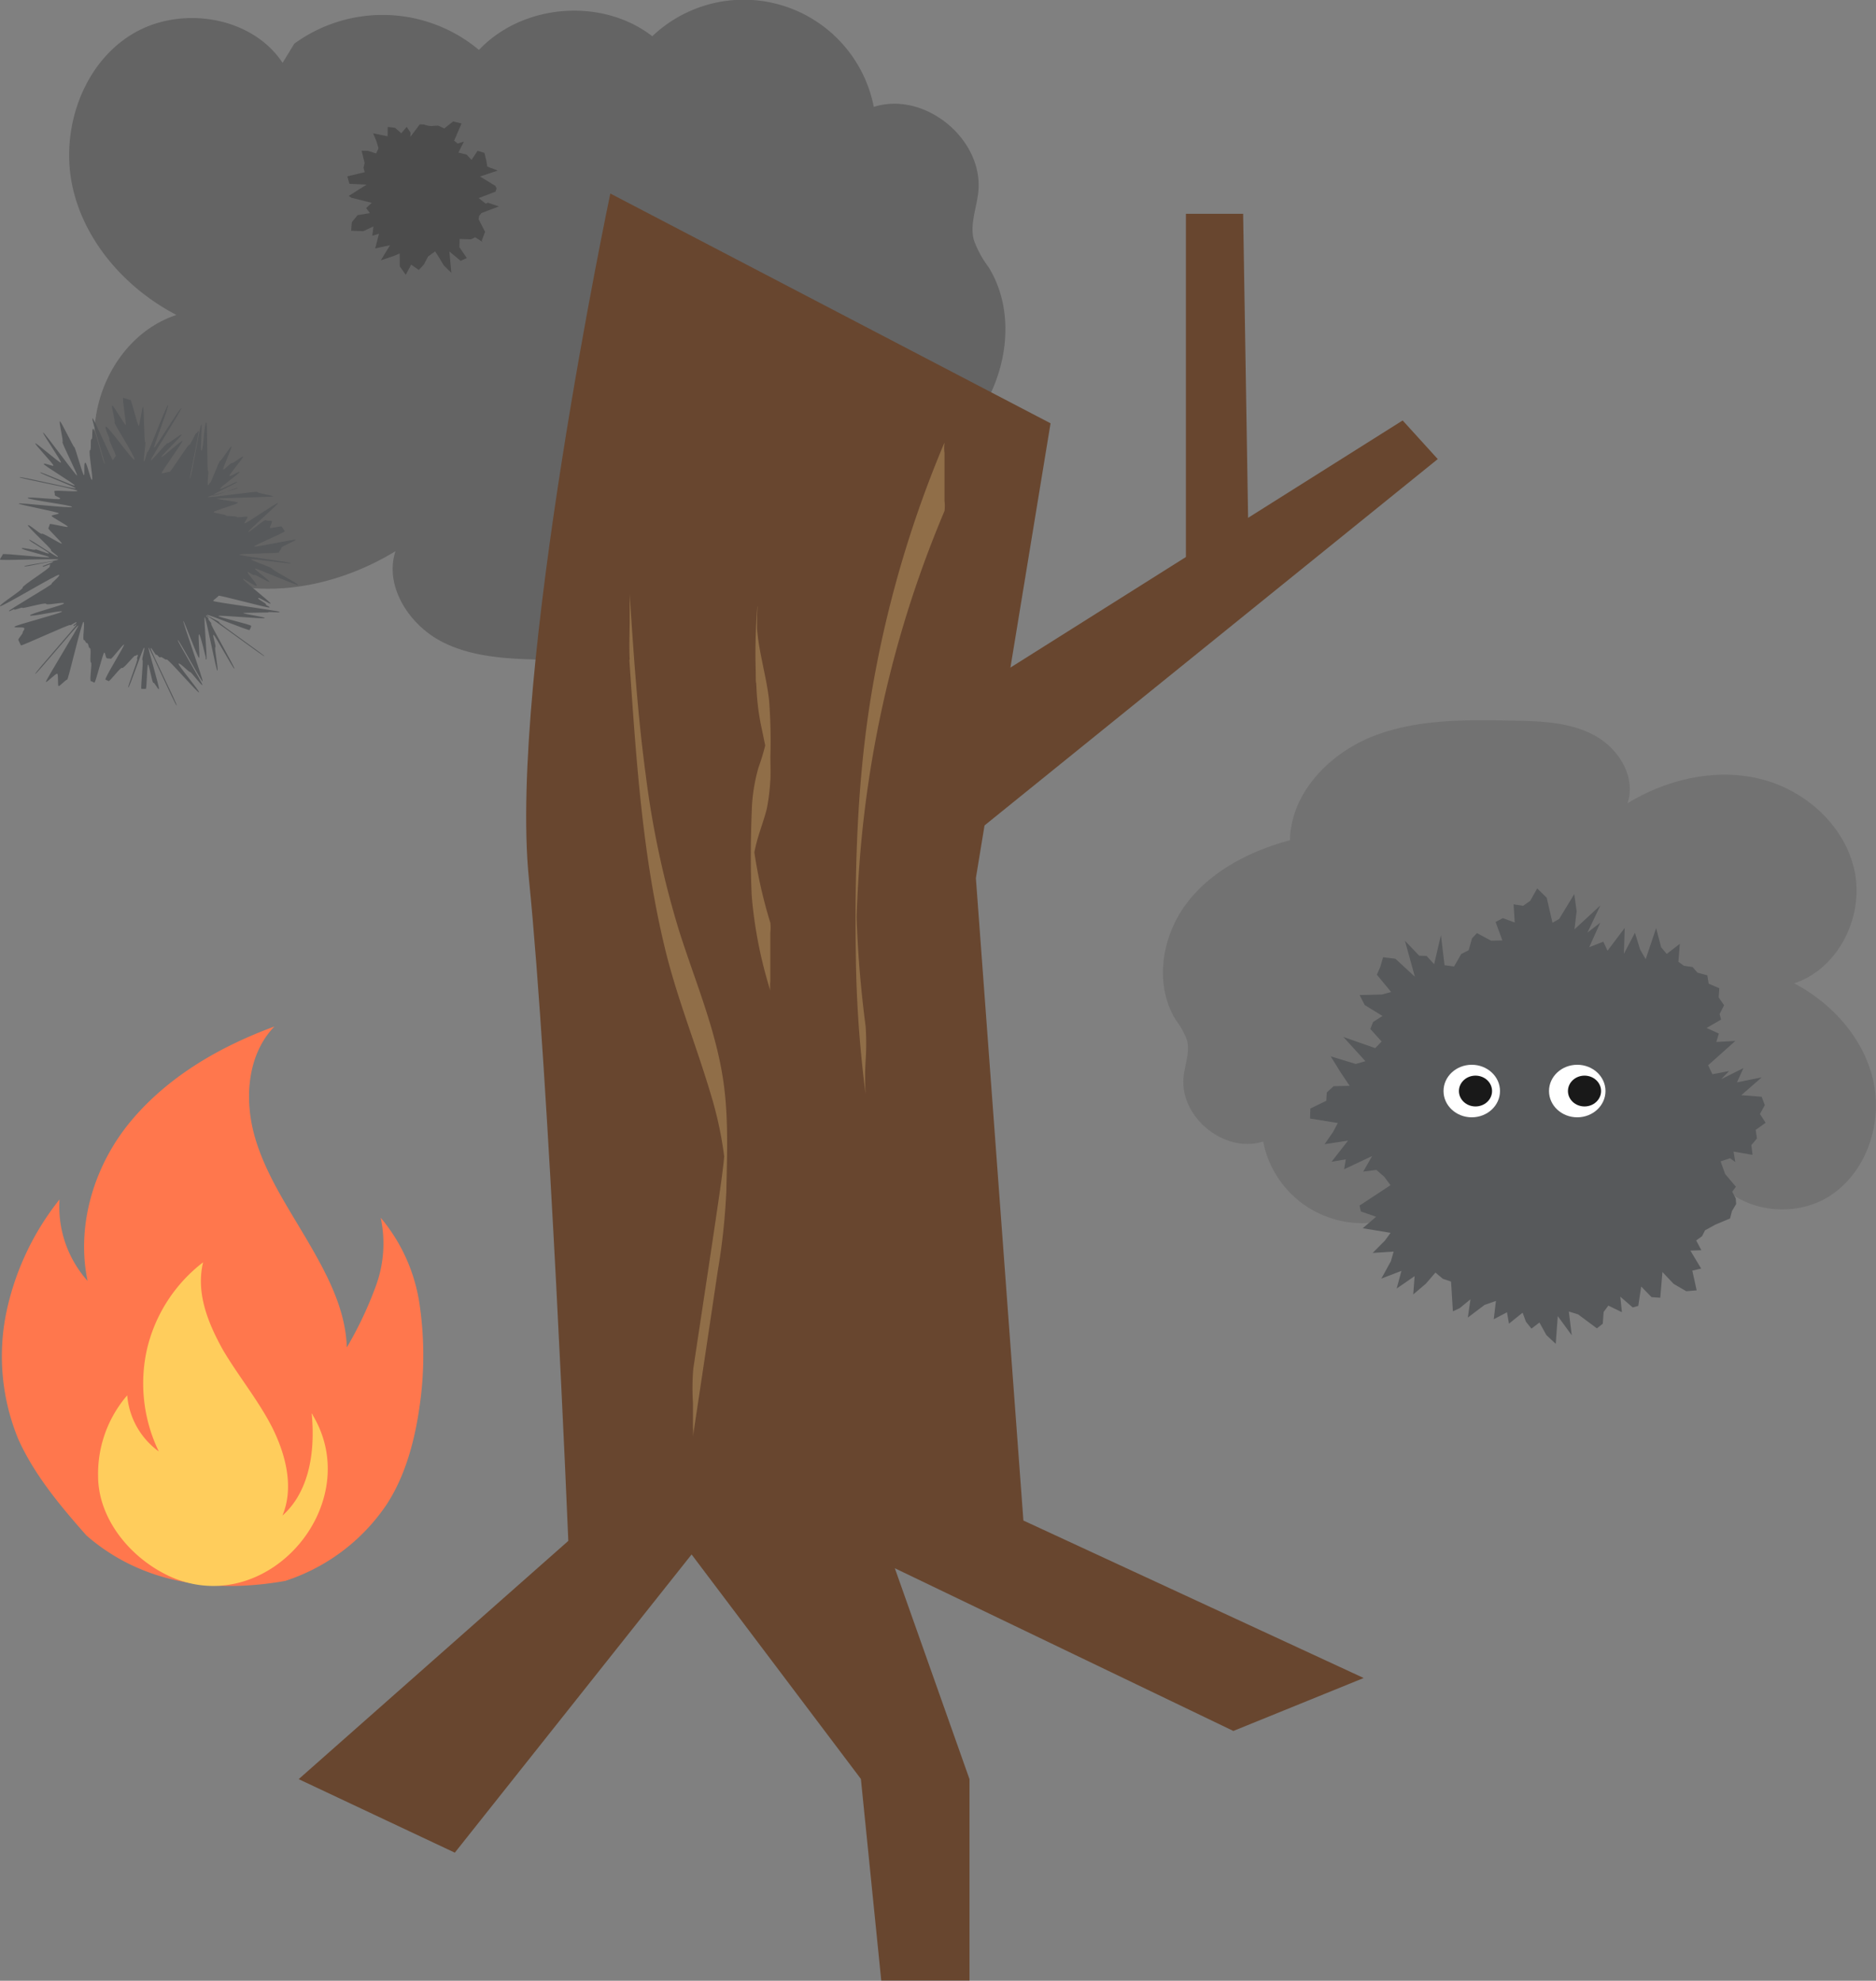 <svg xmlns="http://www.w3.org/2000/svg" viewBox="0 0 276.36 291.8"><rect x="0" y="0" width="276.36" height="291.8" fill="#808080" stroke="none"/><defs><style>.cls-1{fill:#ff774d;}.cls-2{fill:#ffcd5c;}.cls-3{opacity:0.42;}.cls-4,.cls-9{fill:#3d3d3d;}.cls-5{opacity:0.2;}.cls-6{fill:#68462f;}.cls-7{opacity:0.4;}.cls-8{fill:#ccaa6d;}.cls-9{opacity:0.6;}.cls-10{fill:#57595b;}.cls-11{fill:#fff;}.cls-12{fill:#191919;}</style></defs><g id="圖層_2" data-name="圖層 2"><g id="圖層_1-2" data-name="圖層 1"><path class="cls-1" d="M12.73,226.2c-3.79-4.3-7.57-8.77-10-14.1A32.07,32.07,0,0,1,.86,193.7a39.77,39.77,0,0,1,7.91-17,16.4,16.4,0,0,0,4.13,12c-1.72-8.25,1-17.19,6.53-23.72s13.07-10.84,21-13.76c-4,4.13-4.47,10.66-2.92,16.16s4.81,10.32,7.73,15.31,5.68,10.14,5.85,15.81a54.71,54.71,0,0,0,4.3-9.11,18.1,18.1,0,0,0,.69-10,25.58,25.58,0,0,1,5.67,12.38,51.83,51.83,0,0,1,.17,14.61c-.69,5.33-2.06,10.84-5,15.31A28.66,28.66,0,0,1,42,232.9C31.3,234.79,20.81,233.25,12.73,226.2Z"/><path class="cls-2" d="M25.79,232.56c14.1,5.5,28-11.18,20.29-24.07,0-.18-.17-.18-.17-.35.69,7.05-1,12.21-4.3,15.13,1.72-4.12.52-8.94-1.55-13.06-2.06-4-5-7.57-7.22-11.35-2.23-4-4-8.43-2.92-12.9a22.65,22.65,0,0,0-8.25,12.73,23,23,0,0,0,1.72,15.13,11.34,11.34,0,0,1-4.65-8.26,17.68,17.68,0,0,0-4.29,11.87C14.45,224.13,19.78,230.15,25.79,232.56Z"/><g class="cls-3"><path class="cls-4" d="M43.36,6.43a22.11,22.11,0,0,1,27.2.93C77,.53,88.69-.4,96.09,5.34a19.53,19.53,0,0,1,32.63,10.41c7.53-2.41,16.32,4.85,15.38,12.69-.28,2.32-1.24,4.66-.64,6.92a15.14,15.14,0,0,0,2.17,4c4.2,6.79,2.75,16.07-2,22.45S131.24,72,123.53,74.09c-.15,9.09-7.58,16.77-16,20.1s-17.83,3.21-26.93,3c-5.36-.1-11-.25-15.7-2.76s-8.31-8.13-6.64-13.23c-7.65,4.67-17.08,6.86-25.78,4.69S16.06,76.81,14.26,68,17.45,49.2,26,46.4c-7.47-3.89-13.59-10.81-15.34-19S12.07,9.73,19.18,5.21,37,2.26,41.63,9.26"/></g><g class="cls-5"><path class="cls-4" d="M251.08,175.27a16.85,16.85,0,0,1-20.72-.71,15,15,0,0,1-19.44,1.54,14.87,14.87,0,0,1-24.84-7.93c-5.73,1.83-12.43-3.69-11.71-9.66.21-1.77.94-3.55.49-5.27a11.8,11.8,0,0,0-1.66-3c-3.19-5.17-2.09-12.24,1.56-17.1s9.4-7.78,15.27-9.36c.12-6.93,5.77-12.77,12.22-15.31s13.58-2.44,20.5-2.31c4.09.07,8.35.19,12,2.1s6.33,6.19,5,10.08c5.83-3.56,13-5.23,19.64-3.57s12.46,6.94,13.83,13.63-2.43,14.33-8.91,16.46c5.68,3,10.34,8.23,11.68,14.5s-1.1,13.43-6.51,16.87-13.54,2.24-17.1-3.09"/></g><path class="cls-6" d="M89.91,28.51s-15,71.09-12,100.89S83.72,227,83.72,227L44,262.1,67,272.93,101.88,229l24.94,33.07,3,29.7h13V262.1l-11-31.07L181.69,255l19.2-7.8L150.76,224l-7-94.64,11-67Z"/><polygon class="cls-6" points="122.45 114.98 206.63 61.94 211.8 67.63 128.15 135.25 122.45 114.98"/><polygon class="cls-6" points="183.91 79.22 183.13 31.5 174.7 31.5 174.7 85.17 183.91 79.22"/><g class="cls-7"><path class="cls-8" d="M139.1,65.27a165.46,165.46,0,0,0-10.35,34.78c-2.46,13.56-2.86,27.22-2.67,41a174.38,174.38,0,0,0,1.44,20.17,39.77,39.77,0,0,1,0-5,37.91,37.91,0,0,0,0-5c-.71-5.43-1.17-10.88-1.34-16.35,0-.59,0-1.18,0-1.77,0-2.23,0,5.63,0,3,0-1.35.07-2.7.13-4q.2-4.11.58-8.21A166.13,166.13,0,0,1,133,92.37a164.2,164.2,0,0,1,6.14-17.1,6.13,6.13,0,0,0,0-1.47c0-1.18,0-2.35,0-3.53s0-2.36,0-3.54a5.15,5.15,0,0,1,0-1.46Z"/></g><g class="cls-7"><path class="cls-8" d="M111.56,89.36a86.94,86.94,0,0,0-.12,12,35,35,0,0,0,.82,6.2c.23,1.14.48,2.28.69,3.43.1.57.19,1.14.26,1.72,0,.28.07.57.1.85q.36,5,.07-7.25a31.52,31.52,0,0,1-1.64,6.75,25.81,25.81,0,0,0-1,6.52c-.16,4.11-.2,8.3,0,12.41a65,65,0,0,0,2.74,13.95,7.72,7.72,0,0,1,0-1.46c0-1.18,0-2.36,0-3.54s0-2.35,0-3.53a6.54,6.54,0,0,0,0-1.47,69.93,69.93,0,0,1-2.62-12.38c-.06-.56-.08-1.12-.12-1.67q-.16,11.12,0,7.1c0-.32,0-.64.06-1a23,23,0,0,1,.49-3.19c.43-1.92,1.19-3.75,1.67-5.66a28.92,28.92,0,0,0,.51-7.14,77.77,77.77,0,0,0-.18-8.9c-.21-1.87-.63-3.72-1-5.57-.2-1-.4-2-.55-3-.06-.43-.12-.86-.16-1.29s-.06-.74-.08-1.11q-.37,11.7.09,7.24a46.31,46.31,0,0,0,0-5,46.36,46.36,0,0,1,0-5Z"/></g><g class="cls-7"><path class="cls-8" d="M92.71,97.21c1,14.45,1.9,29,5.4,43.13,1.75,7,4.48,13.76,6.55,20.71a54.93,54.93,0,0,1,2.13,10.22c0,.56.08,1.12.12,1.68.25,3.55.19-9.27,0-5.71-.05.92-.1,1.84-.19,2.76-.18,2-.45,3.92-.73,5.87-1.25,8.6-2.57,17.18-3.86,25.77a34.77,34.77,0,0,0-.05,5c0,1.18,0,2.36,0,3.54a10.2,10.2,0,0,1,0,1.46q1.83-12.15,3.64-24.31A95.46,95.46,0,0,0,107,175.39c.11-5.41.34-11-.48-16.37-1.14-7.56-4.19-14.65-6.48-21.9a136.13,136.13,0,0,1-4.92-23c-1.19-8.83-1.78-17.72-2.36-26.6,0-.64,0,.8,0,.5,0,1,0,2,0,3,0,2-.1,4.11,0,6.15Z"/></g><polygon class="cls-9" points="67.42 21.15 68.34 20.85 67.53 22.48 68.73 22.77 69.47 23.55 70.35 22.22 71.36 22.52 71.63 23.63 71.78 24.54 73.33 25.13 70.71 26 72.98 27.39 73.16 27.75 72.99 28.24 70.52 29.18 71.55 30 71.86 29.86 73.5 30.41 70.92 31.39 70.58 31.82 70.51 32.31 71.46 34.15 70.98 35.42 71.05 35.63 70 34.95 69.38 35.26 67.71 35.21 67.68 36.42 68.77 38.02 67.85 38.42 66.2 37.05 66.49 40.19 65.37 39.09 64.75 38.05 64.1 37.03 63.06 37.79 62.45 38.96 61.7 39.77 60.57 38.99 59.77 40.48 58.9 39.25 58.88 37.34 57.98 37.72 56.1 38.35 57.46 36.12 55.27 36.6 55.83 34.43 54.85 34.73 55.01 33.36 53.51 34.06 51.73 33.99 51.83 32.73 52.68 31.69 54.49 31.39 53.94 30.65 54.76 29.88 51.78 29.14 51.37 28.86 54.01 27.2 51.48 27.08 51.16 25.98 53.72 25.37 53.55 24.7 53.71 24.02 53.27 22.2 54.21 22.22 55.4 22.61 55.76 21.85 55.46 20.82 54.97 19.64 57.1 20.08 57.12 18.7 58.2 18.83 59.11 19.63 59.91 18.69 60.48 19.53 60.45 20.16 61.84 18.32 62.4 18.34 63.08 18.53 63.53 18.57 64.53 18.5 65.45 18.92 66.75 17.89 67.99 18.19 66.9 20.73 67.42 21.15"/><polygon class="cls-10" points="233.85 137.39 235.74 135.93 234.11 139.54 236.19 138.73 236.81 140.06 239.34 136.7 239.22 140.52 240.85 137.41 241.61 139.88 242.43 141.31 243.97 136.73 244.71 139.55 245.53 140.53 247.46 139.04 247.25 141.69 248.07 142.28 249.34 142.46 250.06 143.29 251.51 143.68 251.71 144.91 253.28 145.59 253.18 146.93 253.98 148.09 253.32 149.39 253.54 150.2 251.4 151.44 253.21 152.26 252.84 153.5 255.64 153.35 251.63 156.93 252.26 158.25 254.71 157.79 253.56 158.98 256.83 157.35 255.88 159.45 259.53 158.71 256.52 161.34 259.51 161.57 259.98 162.79 259.27 164.12 260.1 165.4 258.64 166.45 258.82 167.72 258 168.69 258.17 170.13 255.38 169.65 255.63 171.19 254.86 170.63 253.47 171.09 254.13 172.94 255.72 174.83 255.18 175.56 255.7 176.56 255.76 177.37 255.14 178.42 254.86 179.5 252.67 180.42 251.17 181.25 250.74 182.11 249.87 182.74 250.63 184.18 249.02 184.24 250.6 186.88 249.3 187.19 249.94 190.09 248.41 190.22 246.55 189.14 244.9 187.39 244.58 191.18 243.29 191.09 241.77 189.53 241.34 192.38 240.52 192.61 238.69 191.02 238.93 193.31 236.93 192.34 236.24 193.27 236.11 195.01 235.24 195.69 232.47 193.63 231.11 193.21 231.54 196.71 229.48 193.89 229.18 197.97 227.8 196.68 226.78 194.83 225.6 195.73 224.79 194.71 224.3 193.38 222.29 195 222 193.32 220.05 194.35 220.37 191.65 218.69 192.24 216.23 194.1 216.62 191.41 215.04 192.71 214.03 193.18 213.76 188.8 212.55 188.39 211.46 187.47 210.05 189.11 208.19 190.69 208.39 188 205.75 189.82 206.45 187.22 203.49 188.36 204.9 185.79 205.3 184.38 202.21 184.58 204 182.78 204.85 181.62 200.75 180.94 202.72 179.25 200.47 178.47 200.28 177.6 204.84 174.6 203.92 173.36 202.76 172.35 200.82 172.6 202.13 170.31 198.01 172.25 198.25 170.79 196.15 171.15 198.59 168.03 195.13 168.56 196.39 166.74 197.08 165.44 192.99 164.78 193.03 163.31 195.38 162.16 195.45 160.94 196.45 160.02 198.82 159.96 197.48 157.96 196.03 155.62 199.72 156.74 201.14 156.33 197.89 152.76 202.59 154.41 203.53 153.43 201.87 151.59 202.27 150.56 203.66 149.67 201.04 148.06 200.29 146.59 203.56 146.51 204.93 146.14 202.83 143.59 203.34 142.42 203.75 141.02 205.56 141.24 208.43 143.89 206.97 138.6 209.07 140.79 210.15 140.82 211.27 142.04 212.27 137.76 212.8 142.19 214.2 142.38 215.26 140.54 216.35 139.99 216.85 138.23 217.57 137.46 219.66 138.58 221.32 138.54 220.32 135.82 221.39 135.26 223.14 135.9 222.97 133.22 224.38 133.44 225.42 132.71 226.45 130.88 227.85 132.25 228.7 135.94 229.69 135.37 231.91 131.72 232.26 134.22 231.94 136.91 235.76 133.38 233.85 137.39"/><ellipse class="cls-11" cx="216.81" cy="160.73" rx="4.16" ry="3.87"/><ellipse class="cls-11" cx="232.35" cy="160.73" rx="4.16" ry="3.87"/><ellipse class="cls-12" cx="217.36" cy="160.73" rx="2.44" ry="2.27"/><ellipse class="cls-12" cx="233.42" cy="160.73" rx="2.44" ry="2.27"/><path class="cls-10" d="M40.23,73.13c0,.1-8.26.24-8.26.34s3.07.41,3.09.59-3.62,1.2-3.59,1.38,1.73.32,1.79.49,1.57.06,1.64.23,1.47-.18,1.55,0-.51.79-.42.94,4.81-3.15,4.92-3-4.49,4.13-4.37,4.26,2.41-1.92,2.59-1.74.77,0,.88.15-.36.89-.27,1,1.64-.33,1.72-.18.38.51.45.67-4.57,2.08-4.52,2.25,6.09-1.14,6.13-1-2.11,1-2.09,1.16-.37.54-.37.71-5.83.15-5.84.33,7.62,1.09,7.6,1.26-5.8-.73-5.85-.56,3.11,1.19,3.05,1.35S44,86,43.89,86.17s-6.26-2.56-6.34-2.41,2.24,1.8,2.14,1.95-2.1-1.14-2.22-1-.9-.54-1-.42,1.5,1.82,1.33,2-1.85-1.11-2-1,4.17,3.49,4.07,3.63-1.75-1-1.83-.81,1.21.77,1.14.93.58.28.53.45-7.48-1.88-7.52-1.72-.76.59-.78.76,9.8,1.45,9.79,1.62-1.72-.09-1.72.08l-3.64.06c0,.18,3.19.58,3.17.76s-6.82-.48-6.84-.3S37,92,37,92.21s-.17.43-.23.6-6.2-2.38-6.28-2.22,1.88.94,1.8,1.09,6.77,4.89,6.67,5-8.23-6-8.35-5.85-.1-.27-.23-.14.45.33.32.45.54.65.4.75,3.58,6.53,3.43,6.62-2.93-5.08-3.09-5,.45,1.78.28,1.84.49,3.42.31,3.46-1.69-7.94-1.87-7.91.42,6.24.24,6.25-.05-.29-.08-.29-.8-3.45-1-3.42.18,3.44,0,3.48S27.12,91.42,27,91.48s3,8.83,2.85,8.91-3.51-6.2-3.66-6.11,3.77,6.54,3.62,6.64S28.12,98.92,28,99s-1.5-1.4-1.69-1.24,3.16,4.08,3,4.23-4.58-5-4.76-4.84-.73-.49-.92-.33-.45-.45-.59-.35-.7-1.1-.85-1,4,8.39,3.84,8.47S22,95.33,21.88,95.39s1.7,6.08,1.53,6.13-.65-1-.82-.94-.61-2.69-.78-2.68-.17,3.59-.34,3.59-.46,0-.63,0,.32-4.21.15-4.25.42-1.78.25-1.83-2.18,5.94-2.34,5.88,1.48-4.14,1.32-4.21.2-.51.05-.6-.21.21-.35.11-1.74,2-1.94,1.81-1.83,2.08-2,1.94-.24-.09-.44-.23,2.88-5.06,2.73-5.15-1.79,2.16-1.95,2.09-.43,0-.6-.09-.19-.79-.36-.83-1.28,4.46-1.45,4.43-.25-.16-.51-.21.22-2.71,0-2.76.1-2.07-.16-2.11-.15-.69-.42-.74-.2-.4-.46-.45.21-2.63-.06-2.68-2.24,8.57-2.41,8.52-1.1,1-1.26.94,0-1.74-.2-1.82-1.52,1.31-1.67,1.22,4.92-8.24,4.78-8.34-6.23,7.28-6.36,7.16S11.4,92.08,11.28,92s-.34.33-.45.19.53-.35.43-.5-.85.54-.94.39-7.16,3.12-7.23,3-.33-.65-.39-.81.69-.92.65-1.09.29-.35.23-.62-1.39,0-1.45-.22,7-2,7-2.25-4.65.84-4.71.57,5-1.51,5-1.77-2.56.34-2.63.07-3.44.74-3.49.59-1.14.38-1.2.24-.72.37-.79.23,6.38-3.88,6.29-4,1.26-1.11,1.11-1.34S.15,89.53,0,89.3s3.49-2.5,3.34-2.74,4.12-2.89,4-3.13.15-.08.07-.24-1.06.43-1.13.27,1.59-.55,1.54-.72-4.21.87-4.24.69,5-.81,5-1S0,82.62,0,82.44s.39-.61.41-.79,6.81.61,6.84.44S3.15,81,3.2,80.79s1.92.33,2,.17,1.91.72,2,.56-3-1.83-2.91-2,4.12,2.66,4.23,2.52-1.15-.87-1-1-3.56-3.49-3.4-3.67S6,78.8,6.16,78.63,9,80.21,9.1,80.08,7,77.94,7.12,77.8s.15-.45.22-.59,2.58.55,2.64.39S7.55,76.15,7.6,76s1-.22,1.07-.38-5.95-1.28-5.93-1.44,7.84.75,7.87.5-6.56-1.07-6.53-1.32,4.75.36,4.78.12-.82-.35-.79-.59S8,72.61,8,72.37s3.36.18,3.39-.07-8.55-1.82-8.52-2,8.22,1.81,8.27,1.64S5.85,69.76,5.91,69.6s5,2.08,5.1,1.92-4.66-3-4.57-3.18,1.32.39,1.43.25S5.08,65.44,5.2,65.31s3.65,3,3.78,2.84-2.77-4.32-2.63-4.43,4.86,6.43,5,6.33S9.05,65.2,9.21,65.12s-.56-3-.39-3.05,2,3.84,2.12,3.79S12.19,70,12.36,70s-.07-1.79.19-1.84.77,2.58,1,2.53-.56-4.3-.3-4.35,0-1.59.23-1.64,0-1.49.25-1.54,1.54,5.27,1.69,5.22-2-6.7-1.8-6.76,2.86,6.21,3,6.14.29-.49.43-.57-1.08-2.38-.94-2.47-.77-1.68-.51-1.87,3.94,5.06,4.21,4.87-3.09-5.4-2.94-5.48-.51-2.44-.35-2.51,1.87,2.93,2,2.88-.55-4-.38-4,.89.33,1.06.3,1.06,3.82,1.23,3.81.47-2.78.64-2.78.14,5.15.31,5.17-.33,2.82-.16,2.85.37-1.42.54-1.38,2.79-7,3-6.9-2.22,6.2-2.06,6.28,3.81-5.92,4-5.83-4.63,7.58-4.49,7.69,2.35-2.64,2.48-2.53,1.95-1.4,2.07-1.27-3.1,3.18-3,3.32,3-2.52,3.12-2.4-3.19,4.65-3.05,4.76,1-.26,1.14-.17,2.76-4.13,2.91-4,.92-1.82,1.08-1.75.13-.35.29-.3S27.85,70.5,28,70.53s1.48-8.06,1.65-8-.16,3.86,0,3.87c.34,0,.4-4.15.75-4.15.18,0,.08,7.11.25,7.13s-.21,2,0,2.07.09-.32.26-.27,1.37-3.38,1.53-3.31,1.5-2.17,1.65-2.09-1.36,3.3-1.21,3.39,1.14-1.06,1.28-.95,1.51-1.06,1.64-.94-2.13,2.71-2,2.84,1.38-.72,1.48-.58S32.34,71.8,32.44,72s2.42-1.17,2.5-1-3.69,1.78-3.62,2S35,71.73,35,71.9s-4.41,1.15-4.37,1.32,7.25-.92,7.27-.74S40.23,73,40.23,73.13Z"/></g></g></svg>